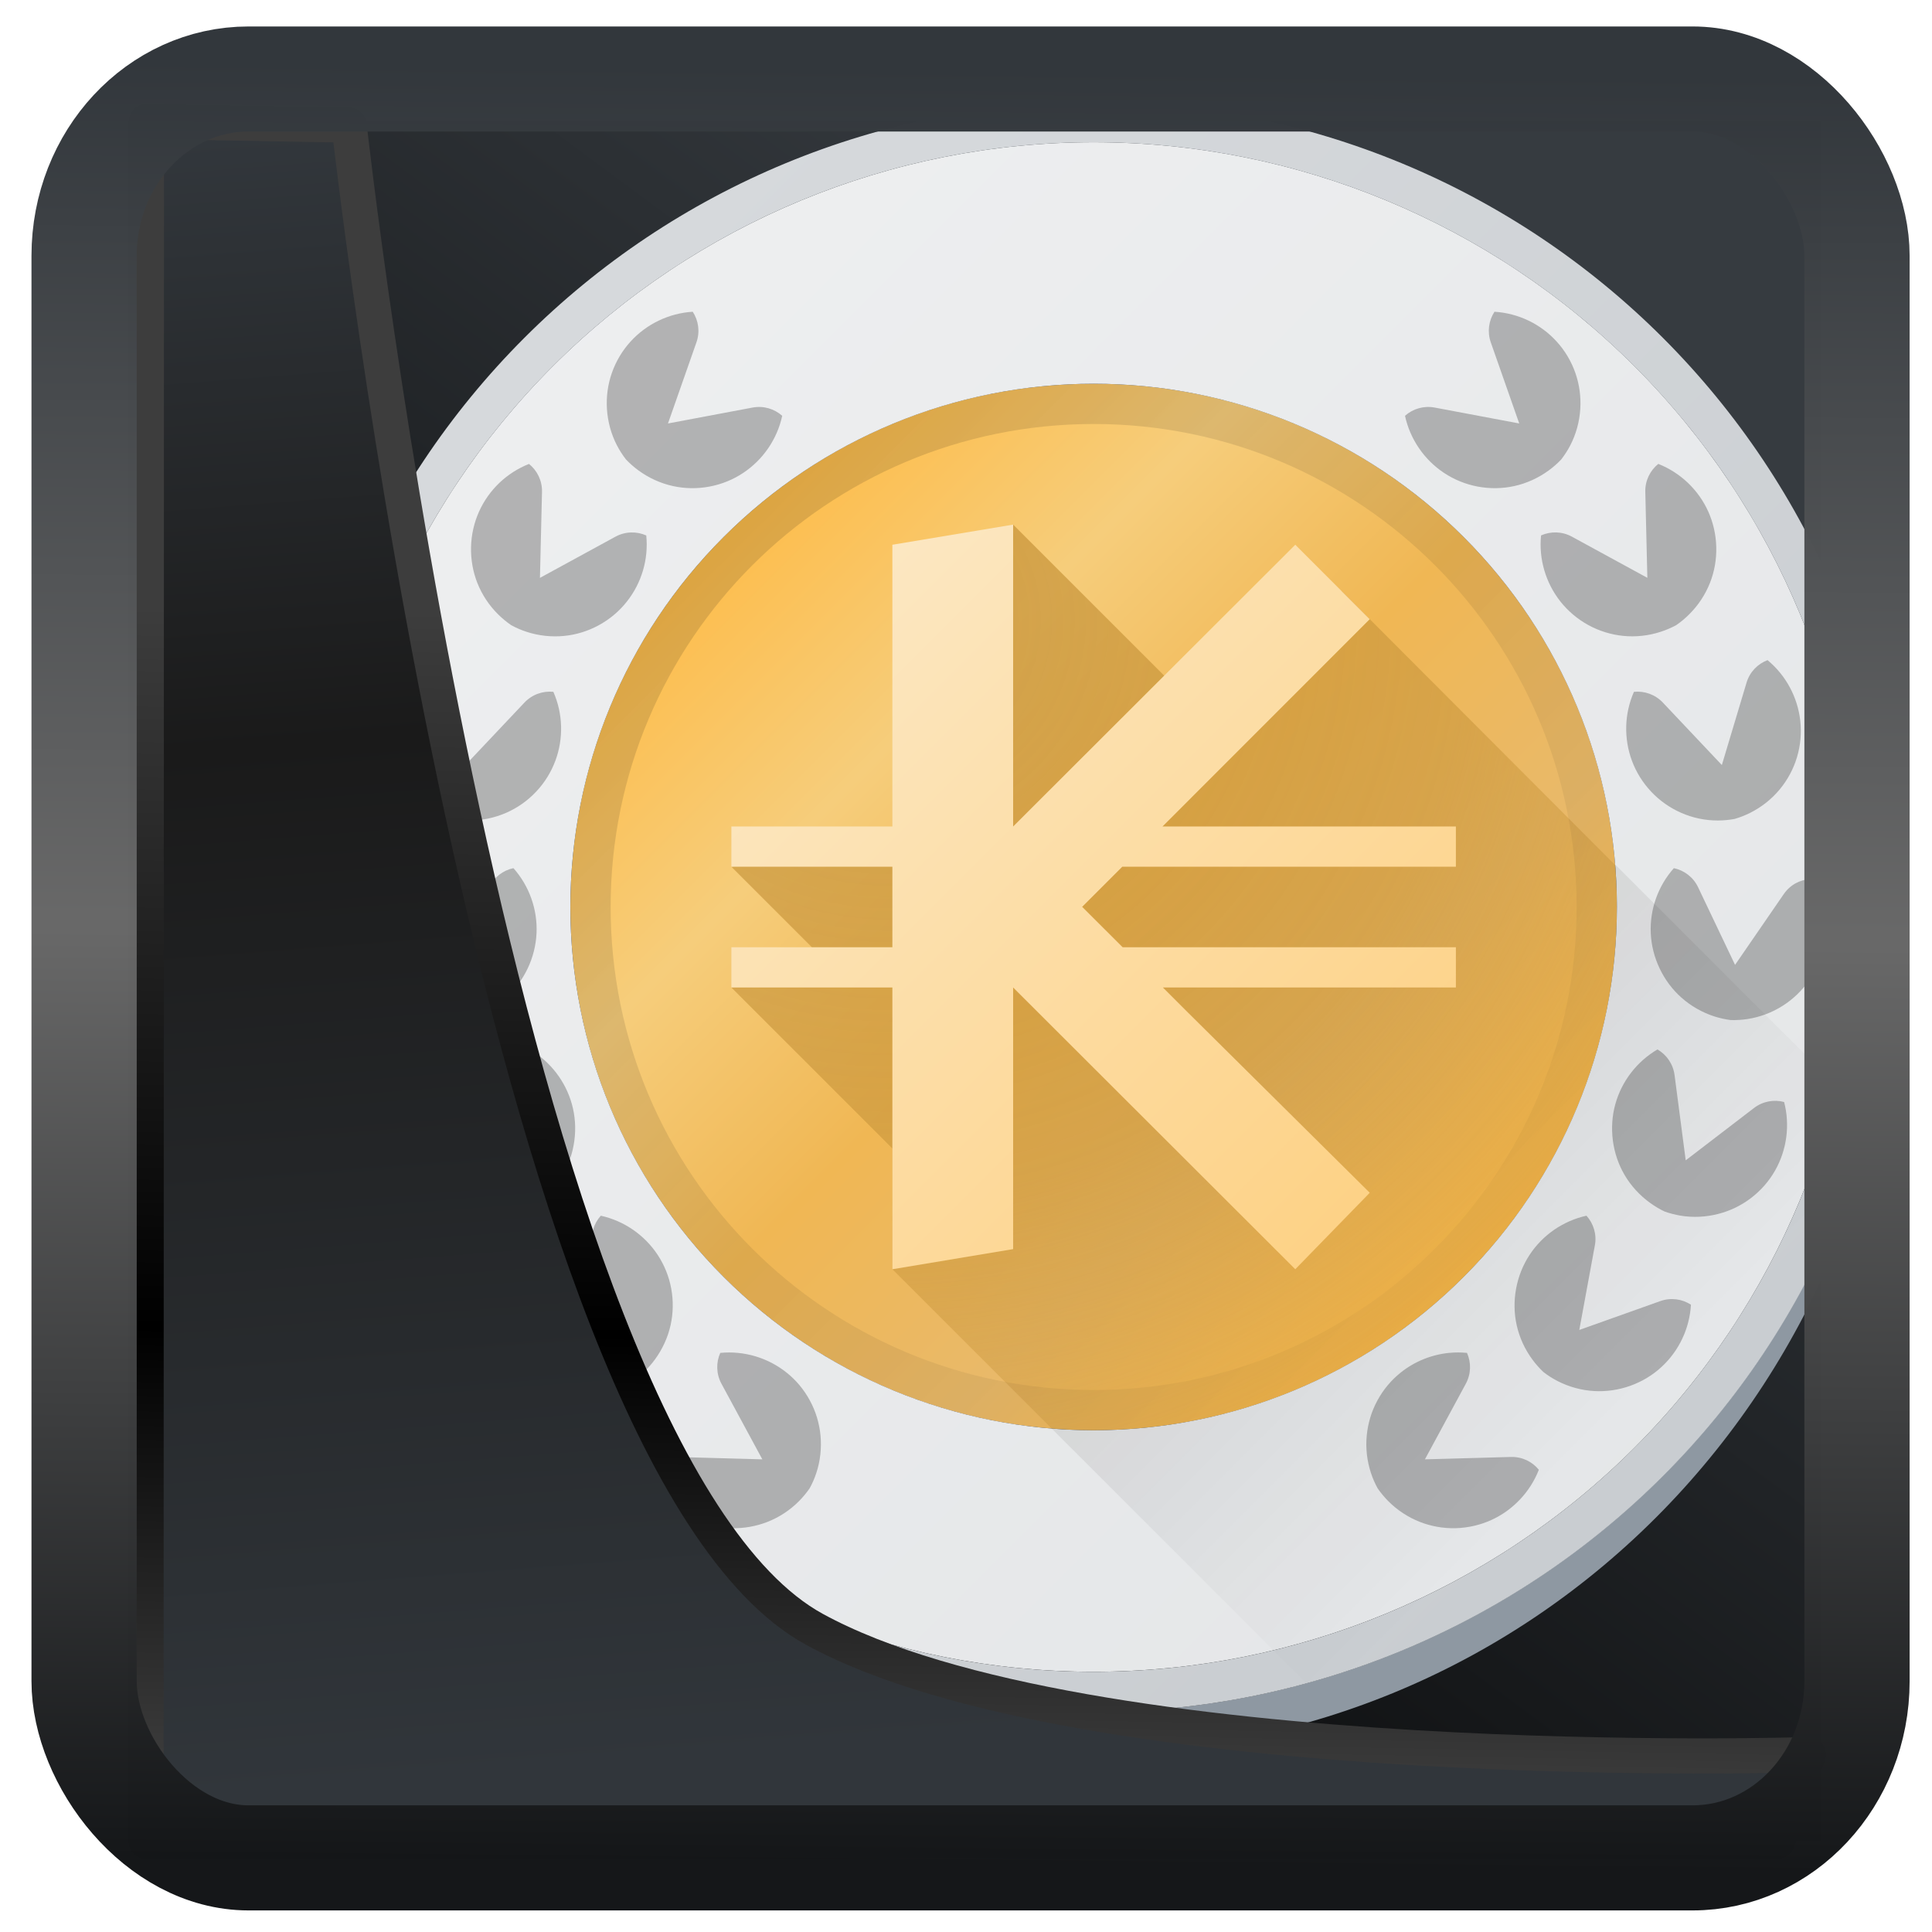 <?xml version="1.0" encoding="UTF-8" standalone="no"?>
<!-- Created with Inkscape (http://www.inkscape.org/) -->

<svg
   width="48"
   height="48"
   version="1.1"
   viewBox="0 0 48 48"
   id="svg22"
   sodipodi:docname="kmymoney.svg"
   inkscape:version="1.1.2 (0a00cf5339, 2022-02-04)"
   xmlns:inkscape="http://www.inkscape.org/namespaces/inkscape"
   xmlns:sodipodi="http://sodipodi.sourceforge.net/DTD/sodipodi-0.dtd"
   xmlns:xlink="http://www.w3.org/1999/xlink"
   xmlns="http://www.w3.org/2000/svg"
   xmlns:svg="http://www.w3.org/2000/svg">
  <sodipodi:namedview
     id="namedview24"
     pagecolor="#ffffff"
     bordercolor="#666666"
     borderopacity="1.0"
     inkscape:showpageshadow="2"
     inkscape:pageopacity="0.0"
     inkscape:pagecheckerboard="0"
     inkscape:deskcolor="#d1d1d1"
     showgrid="false"
     inkscape:zoom="10.1"
     inkscape:cx="-16.435644"
     inkscape:cy="24.405941"
     inkscape:window-width="3440"
     inkscape:window-height="1359"
     inkscape:window-x="0"
     inkscape:window-y="0"
     inkscape:window-maximized="1"
     inkscape:current-layer="svg22"
     inkscape:pageshadow="2" />
  <defs
     id="defs12">
    <linearGradient
       inkscape:collect="always"
       id="linearGradient917">
      <stop
         style="stop-color:#000000;stop-opacity:0.996"
         offset="0"
         id="stop913" />
      <stop
         style="stop-color:#353a3f;stop-opacity:0.996"
         offset="1"
         id="stop915" />
    </linearGradient>
    <linearGradient
       id="linearGradient1005-3-3"
       x1="5.253"
       x2="9.382"
       y1="15.383"
       y2="2.942"
       gradientTransform="matrix(1,0,0,1,1.632,-0.617)"
       gradientUnits="userSpaceOnUse">
      <stop
         stop-color="#fa8200"
         offset="0"
         id="stop2" />
      <stop
         stop-color="#ff9600"
         offset=".37"
         id="stop4" />
      <stop
         stop-color="#ffb400"
         offset="1"
         id="stop6" />
    </linearGradient>
    <filter
       id="filter4014"
       x="-0.062"
       y="-0.058"
       width="1.125"
       height="1.115"
       color-interpolation-filters="sRGB">
      <feGaussianBlur
         stdDeviation="1.094"
         id="feGaussianBlur9" />
    </filter>
    <linearGradient
       inkscape:collect="always"
       xlink:href="#linearGradient3487"
       id="linearGradient3403"
       gradientUnits="userSpaceOnUse"
       x1="6.949"
       y1="4.555"
       x2="11.215"
       y2="59.052" />
    <linearGradient
       id="linearGradient3487">
      <stop
         style="stop-color:#32373c;stop-opacity:1"
         offset="0"
         id="stop3481" />
      <stop
         id="stop3483"
         offset="0.368"
         style="stop-color:#1a1a1a;stop-opacity:1" />
      <stop
         style="stop-color:#31363b;stop-opacity:1"
         offset="1"
         id="stop3485" />
    </linearGradient>
    <linearGradient
       inkscape:collect="always"
       xlink:href="#linearGradient20604"
       id="linearGradient20558"
       gradientUnits="userSpaceOnUse"
       x1="25.802"
       y1="20.374"
       x2="25.111"
       y2="58.913" />
    <linearGradient
       id="linearGradient20604">
      <stop
         id="stop20598"
         offset="0"
         style="stop-color:#3d3d3d;stop-opacity:1" />
      <stop
         style="stop-color:#000000;stop-opacity:1"
         offset="0.618"
         id="stop20600" />
      <stop
         id="stop20602"
         offset="1"
         style="stop-color:#3d3d3d;stop-opacity:1" />
    </linearGradient>
    <filter
       inkscape:collect="always"
       style="color-interpolation-filters:sRGB"
       id="filter20720"
       x="-0.017"
       y="-0.016"
       width="1.034"
       height="1.033">
      <feGaussianBlur
         inkscape:collect="always"
         stdDeviation="0.147"
         id="feGaussianBlur20722" />
    </filter>
    <linearGradient
       gradientTransform="translate(0.361,-0.13)"
       xlink:href="#linearGradient4555"
       id="linearGradient4557"
       x1="43.5"
       y1="64.012"
       x2="44.142"
       y2="0.306"
       gradientUnits="userSpaceOnUse" />
    <linearGradient
       id="linearGradient4555">
      <stop
         style="stop-color:#141618;stop-opacity:1"
         offset="0"
         id="stop4551" />
      <stop
         id="stop4559"
         offset="0.518"
         style="stop-color:#686868;stop-opacity:1" />
      <stop
         style="stop-color:#31363b;stop-opacity:1"
         offset="1"
         id="stop4553" />
    </linearGradient>
    <filter
       style="color-interpolation-filters:sRGB"
       id="filter4601"
       x="-0.03"
       width="1.06"
       y="-0.03"
       height="1.06">
      <feGaussianBlur
         stdDeviation="0.015"
         id="feGaussianBlur4603" />
    </filter>
    <linearGradient
       inkscape:collect="always"
       xlink:href="#linearGradient917"
       id="linearGradient919"
       x1="7.401"
       y1="41.743"
       x2="33.063"
       y2="7.107"
       gradientUnits="userSpaceOnUse" />
    <linearGradient
       id="c"
       x1="14.9"
       x2="33.1"
       y1="14.9"
       y2="33.1"
       gradientUnits="userSpaceOnUse">
      <stop
         id="stop8"
         stop-color="#fdbd4c"
         offset="0" />
      <stop
         id="stop10"
         stop-color="#f6cd7b"
         offset=".25" />
      <stop
         id="stop12"
         stop-color="#f0b754"
         offset=".5" />
      <stop
         id="stop14"
         stop-color="#e9b969"
         offset=".75" />
      <stop
         id="stop16"
         stop-color="#fdbc4b"
         offset="1" />
    </linearGradient>
    <linearGradient
       id="linearGradient887"
       x1="5"
       x2="43"
       y1="5"
       y2="43"
       gradientUnits="userSpaceOnUse">
      <stop
         id="stop19"
         stop-color="#eff0f1"
         offset="0" />
      <stop
         id="stop21"
         stop-color="#e3e5e7"
         offset="1" />
    </linearGradient>
    <radialGradient
       id="e"
       cx="0"
       cy="0"
       r="1"
       gradientTransform="matrix(20,20,-20,20,19,17)"
       gradientUnits="userSpaceOnUse">
      <stop
         id="stop24"
         stop-color="#c9963c"
         stop-opacity=".8"
         offset="0" />
      <stop
         id="stop26"
         stop-color="#c9963c"
         stop-opacity=".6"
         offset=".499" />
      <stop
         id="stop28"
         stop-color="#ca973c"
         stop-opacity="0"
         offset="1" />
    </radialGradient>
    <linearGradient
       id="a"
       x1="15"
       x2="33"
       y1="15"
       y2="33"
       gradientUnits="userSpaceOnUse">
      <stop
         id="stop894"
         stop-color="#fceaca"
         offset="0" />
      <stop
         id="stop896"
         stop-color="#fdcf7e"
         offset="1" />
    </linearGradient>
    <linearGradient
       id="f"
       x1="11"
       x2="37"
       y1="11"
       y2="37"
       gradientUnits="userSpaceOnUse">
      <stop
         id="stop31"
         offset="0" />
      <stop
         id="stop33"
         stop-opacity=".05"
         offset="1" />
    </linearGradient>
    <linearGradient
       id="g"
       x1="10"
       x2="38"
       y1="10"
       y2="38"
       gradientUnits="userSpaceOnUse">
      <stop
         id="stop36"
         stop-color="#d6d9dc"
         offset="0" />
      <stop
         id="stop38"
         stop-color="#c9cdd1"
         offset="1" />
    </linearGradient>
    <linearGradient
       id="b"
       x1="23"
       x2="36.831"
       y1="23"
       y2="36.831"
       gradientUnits="userSpaceOnUse">
      <stop
         id="stop3"
         offset="0" />
      <stop
         id="stop5"
         stop-opacity="0"
         offset="1" />
    </linearGradient>
  </defs>
  <rect
     style="display:inline;fill:url(#linearGradient919);fill-opacity:1;fill-rule:evenodd;stroke:none;stroke-width:0.928;stroke-linejoin:round;stroke-miterlimit:7.8"
     id="rect1192"
     width="42.085"
     height="42.712"
     x="3.163"
     y="3.018"
     ry="0"
     inkscape:label="arriere" />
  <g
     id="g871"
     transform="translate(3.171,-1.466)">
    <path
       id="path52"
       d="M 43.988,24.123 C 43.956,29.404 41.836,34.458 38.091,38.182 34.347,41.905 29.281,43.997 24,44 18.742,43.994 13.698,41.918 9.959,38.221 6.221,34.524 4.088,29.504 4.023,24.246 4.015,24.331 4.007,24.415 4,24.5 4,29.937 6.107,35.151 9.858,38.996 13.609,42.84 18.696,45 24,45 29.304,45 34.391,42.84 38.142,38.996 41.893,35.151 44,29.937 44,24.5 43.997,24.374 43.993,24.249 43.988,24.123 Z"
       clip-rule="evenodd"
       fill="#8e98a2"
       fill-rule="evenodd" />
    <path
       id="path54"
       d="m 24,37 c 7.18,0 13,-5.82 13,-13 0,-7.18 -5.82,-13 -13,-13 -7.18,0 -13,5.82 -13,13 0,7.18 5.82,13 13,13 z"
       fill="url(#c)"
       style="fill:url(#c)" />
    <path
       id="path56"
       d="M 24,5 C 18.962,5 14.127,7.002 10.564,10.564 7.002,14.127 5,18.962 5,24 5,29.038 7.002,33.873 10.564,37.436 14.127,40.998 18.962,43 24,43 29.038,43 33.873,40.998 37.436,37.436 40.998,33.873 43,29.038 43,24 43,18.962 40.998,14.127 37.436,10.564 33.873,7.002 29.038,5 24,5 Z m 0,6 c 3.449,0 6.755,1.37 9.193,3.809 C 35.632,17.247 37,20.551 37,24 37,27.449 35.63,30.753 33.191,33.191 30.753,35.63 27.449,37 24,37 20.551,37 17.247,35.63 14.809,33.191 12.37,30.753 11,27.449 11,24 11,20.551 12.368,17.247 14.807,14.809 17.245,12.37 20.551,11 24,11 Z"
       color="#000000"
       color-rendering="auto"
       dominant-baseline="auto"
       fill="url(#linearGradient887)"
       image-rendering="auto"
       shape-rendering="auto"
       solid-color="#000000"
       style="font-variant-ligatures:normal;font-variant-position:normal;font-variant-caps:normal;font-variant-numeric:normal;font-variant-alternates:normal;font-feature-settings:normal;text-indent:0;text-decoration-line:none;text-decoration-style:solid;text-decoration-color:#000000;text-transform:none;text-orientation:mixed;white-space:normal;shape-padding:0;isolation:auto;mix-blend-mode:normal;fill:url(#linearGradient887)" />
    <path
       id="path58"
       d="m 22,14.5 -1,7.5 -6,1 2,2 -2,1 4,4 v 3 l 3.957,3.957 C 23.304,36.985 23.652,37 24,37 h 0.107 C 31.245,36.941 37,31.138 37,24 c 1.48e-4,-0.036 1.48e-4,-0.072 0,-0.107 -0.003,-0.312 -0.016,-0.623 -0.041,-0.934 L 30.156,16.144 27.5,20 Z"
       fill="url(#e)"
       style="fill:url(#e)" />
    <path
       id="path60"
       d="M 22,14.5 19,15 v 7 h -4 v 1 h 4 v 2 h -4 v 1 h 4 v 7 l 3,-0.5 V 26 l 7.01,7 1.85,-1.9 L 26.34,26.619 25.721,26 H 33 V 25 H 24.721 L 23.715,23.996 24.711,23 H 33 V 22 H 25.711 L 30.859,16.85 29.01,15 22,22 Z"
       fill="url(#a)"
       style="fill:url(#a)" />
    <path
       id="path62"
       d="m 14.041,9.211 c -0.592,0.037 -1.148,0.303 -1.547,0.742 -0.199,0.219 -0.359,0.481 -0.463,0.777 -0.104,0.296 -0.141,0.6 -0.123,0.895 0.02,0.319 0.105,0.629 0.25,0.908 0.064,0.123 0.139,0.24 0.225,0.35 0.096,0.101 0.201,0.192 0.312,0.273 0.254,0.185 0.545,0.319 0.857,0.387 0.289,0.063 0.596,0.07 0.904,0.012 0.309,-0.058 0.592,-0.176 0.838,-0.34 0.494,-0.328 0.843,-0.839 0.969,-1.418 -0.194,-0.173 -0.463,-0.257 -0.738,-0.205 l -2.1,0.395 0.707,-2.016 c 0.093,-0.264 0.05,-0.542 -0.092,-0.76 z m 19.918,0 c -0.142,0.218 -0.184,0.496 -0.092,0.76 l 0.707,2.016 -2.1,-0.395 c -0.275,-0.052 -0.545,0.032 -0.738,0.205 0.126,0.579 0.475,1.09 0.969,1.418 0.246,0.163 0.529,0.282 0.838,0.34 0.309,0.058 0.615,0.051 0.904,-0.012 0.312,-0.068 0.603,-0.202 0.857,-0.387 0.112,-0.082 0.217,-0.173 0.312,-0.273 0.085,-0.11 0.161,-0.227 0.225,-0.35 0.145,-0.28 0.23,-0.589 0.25,-0.908 0.018,-0.295 -0.019,-0.598 -0.123,-0.895 -0.104,-0.296 -0.264,-0.559 -0.463,-0.777 C 35.107,9.514 34.55,9.248 33.959,9.211 Z M 9.973,12.992 c -0.551,0.217 -0.999,0.643 -1.242,1.184 -0.121,0.27 -0.192,0.569 -0.199,0.883 -0.007,0.314 0.048,0.614 0.156,0.889 0.117,0.297 0.296,0.564 0.52,0.785 0.099,0.097 0.207,0.187 0.322,0.266 0.122,0.066 0.249,0.121 0.381,0.164 0.299,0.098 0.618,0.133 0.936,0.102 0.294,-0.029 0.587,-0.117 0.863,-0.268 0.276,-0.151 0.508,-0.351 0.691,-0.582 0.369,-0.464 0.544,-1.057 0.484,-1.646 -0.238,-0.105 -0.52,-0.103 -0.766,0.031 l -1.875,1.023 0.051,-2.135 c 0.007,-0.28 -0.12,-0.532 -0.322,-0.695 z m 28.055,0 c -0.202,0.163 -0.329,0.415 -0.322,0.695 l 0.051,2.135 -1.875,-1.023 c -0.246,-0.134 -0.528,-0.136 -0.766,-0.031 -0.059,0.59 0.116,1.182 0.484,1.646 0.184,0.231 0.416,0.431 0.691,0.582 0.276,0.15 0.569,0.238 0.863,0.268 0.318,0.032 0.636,-0.004 0.936,-0.102 0.132,-0.043 0.261,-0.098 0.383,-0.164 0.115,-0.078 0.222,-0.168 0.32,-0.266 0.224,-0.221 0.402,-0.488 0.52,-0.785 0.108,-0.275 0.164,-0.575 0.156,-0.889 -0.007,-0.314 -0.078,-0.613 -0.199,-0.883 -0.243,-0.54 -0.691,-0.966 -1.242,-1.184 z m -30.77,4.875 c -0.457,0.377 -0.75,0.921 -0.814,1.51 -0.032,0.294 -0.008,0.599 0.082,0.9 0.09,0.301 0.238,0.569 0.426,0.797 0.203,0.246 0.455,0.445 0.736,0.586 0.124,0.062 0.253,0.113 0.387,0.152 0.137,0.025 0.276,0.039 0.414,0.039 0.315,3e-4 0.628,-0.065 0.92,-0.193 0.271,-0.119 0.523,-0.293 0.738,-0.521 0.216,-0.228 0.375,-0.491 0.479,-0.768 0.207,-0.555 0.19,-1.172 -0.049,-1.715 -0.259,-0.026 -0.527,0.064 -0.719,0.268 L 8.393,20.473 7.779,18.428 c -0.08,-0.268 -0.279,-0.468 -0.521,-0.561 z m 33.484,0 c -0.243,0.093 -0.441,0.292 -0.521,0.561 l -0.613,2.045 -1.465,-1.551 c -0.192,-0.203 -0.46,-0.294 -0.719,-0.268 -0.239,0.542 -0.256,1.16 -0.049,1.715 0.103,0.277 0.263,0.539 0.479,0.768 0.216,0.228 0.468,0.402 0.738,0.521 0.292,0.129 0.605,0.194 0.92,0.193 0.139,-2e-4 0.277,-0.014 0.414,-0.039 0.134,-0.039 0.263,-0.09 0.387,-0.152 0.281,-0.141 0.533,-0.34 0.736,-0.586 0.188,-0.228 0.336,-0.496 0.426,-0.797 0.09,-0.301 0.114,-0.607 0.082,-0.9 -0.065,-0.589 -0.357,-1.132 -0.814,-1.51 z M 9.584,23.035 c -0.254,0.054 -0.481,0.222 -0.602,0.475 L 8.064,25.438 6.854,23.678 c -0.159,-0.231 -0.408,-0.359 -0.668,-0.373 -0.319,0.499 -0.432,1.107 -0.312,1.688 0.06,0.289 0.177,0.573 0.355,0.832 0.178,0.259 0.399,0.468 0.648,0.627 0.269,0.172 0.57,0.284 0.881,0.332 0.137,0.021 0.275,0.029 0.414,0.025 0.138,-0.018 0.274,-0.047 0.406,-0.09 0.3,-0.096 0.58,-0.255 0.818,-0.467 C 9.617,26.056 9.802,25.813 9.938,25.529 c 0.135,-0.284 0.207,-0.582 0.221,-0.877 0.027,-0.592 -0.181,-1.174 -0.574,-1.617 z m 28.832,0 c -0.394,0.443 -0.601,1.025 -0.574,1.617 0.013,0.295 0.086,0.593 0.221,0.877 0.135,0.284 0.32,0.526 0.541,0.723 0.239,0.212 0.519,0.37 0.818,0.467 0.132,0.042 0.268,0.072 0.406,0.09 0.139,0.004 0.277,-0.004 0.414,-0.025 0.311,-0.048 0.612,-0.16 0.881,-0.332 0.249,-0.159 0.472,-0.368 0.65,-0.627 0.178,-0.259 0.294,-0.543 0.354,-0.832 0.119,-0.58 0.007,-1.188 -0.312,-1.688 -0.26,0.014 -0.509,0.142 -0.668,0.373 L 39.936,25.438 39.018,23.51 c -0.12,-0.253 -0.347,-0.42 -0.602,-0.475 z M 9.992,27.539 c -0.225,0.13 -0.389,0.361 -0.426,0.639 L 9.289,30.295 7.594,28.996 c -0.222,-0.17 -0.499,-0.218 -0.75,-0.15 -0.149,0.574 -0.068,1.188 0.225,1.703 0.146,0.257 0.344,0.488 0.594,0.68 0.249,0.191 0.526,0.322 0.812,0.396 0.309,0.08 0.629,0.095 0.939,0.045 0.137,-0.022 0.271,-0.057 0.402,-0.104 0.126,-0.06 0.245,-0.132 0.357,-0.213 0.255,-0.184 0.473,-0.42 0.635,-0.695 0.149,-0.255 0.25,-0.544 0.291,-0.855 0.041,-0.311 0.018,-0.617 -0.061,-0.902 -0.158,-0.571 -0.536,-1.062 -1.047,-1.361 z m 28.016,0 c -0.511,0.3 -0.889,0.79 -1.047,1.361 -0.079,0.285 -0.101,0.591 -0.061,0.902 0.041,0.311 0.142,0.6 0.291,0.855 0.162,0.276 0.38,0.511 0.635,0.695 0.112,0.081 0.232,0.153 0.357,0.213 0.131,0.047 0.266,0.081 0.402,0.104 0.311,0.051 0.63,0.035 0.939,-0.045 0.286,-0.074 0.563,-0.205 0.812,-0.396 0.249,-0.191 0.448,-0.423 0.594,-0.68 0.293,-0.515 0.374,-1.13 0.225,-1.703 -0.251,-0.067 -0.528,-0.02 -0.75,0.15 l -1.695,1.299 -0.277,-2.117 c -0.036,-0.278 -0.201,-0.509 -0.426,-0.639 z m -26.252,4.131 c -0.174,0.193 -0.26,0.461 -0.209,0.736 l 0.387,2.102 -2.014,-0.717 c -0.264,-0.094 -0.542,-0.051 -0.76,0.09 0.034,0.592 0.299,1.151 0.736,1.551 0.218,0.2 0.479,0.36 0.775,0.465 0.296,0.105 0.599,0.146 0.895,0.129 0.319,-0.018 0.628,-0.105 0.908,-0.248 0.123,-0.063 0.239,-0.138 0.35,-0.223 0.101,-0.095 0.193,-0.199 0.275,-0.311 0.186,-0.254 0.322,-0.546 0.391,-0.857 0.064,-0.289 0.072,-0.595 0.016,-0.904 -0.057,-0.309 -0.174,-0.591 -0.336,-0.838 -0.326,-0.495 -0.835,-0.847 -1.414,-0.975 z m 24.488,0 c -0.579,0.128 -1.089,0.479 -1.414,0.975 -0.162,0.247 -0.277,0.529 -0.334,0.838 -0.057,0.309 -0.05,0.616 0.014,0.904 0.069,0.312 0.204,0.604 0.391,0.857 0.082,0.112 0.174,0.215 0.275,0.311 0.11,0.085 0.226,0.159 0.35,0.223 0.28,0.143 0.589,0.23 0.908,0.248 0.295,0.017 0.599,-0.024 0.895,-0.129 0.296,-0.105 0.557,-0.265 0.775,-0.465 0.437,-0.4 0.702,-0.959 0.736,-1.551 -0.218,-0.141 -0.496,-0.184 -0.76,-0.09 l -2.014,0.717 0.387,-2.102 c 0.051,-0.275 -0.035,-0.543 -0.209,-0.736 z m -21.52,3.408 c -0.106,0.237 -0.104,0.519 0.029,0.766 l 1.016,1.879 -2.133,-0.059 c -0.28,-0.008 -0.533,0.117 -0.697,0.318 0.215,0.552 0.64,1.002 1.18,1.248 0.269,0.122 0.567,0.194 0.881,0.203 0.314,0.009 0.615,-0.047 0.891,-0.154 0.298,-0.116 0.565,-0.293 0.787,-0.516 0.098,-0.098 0.187,-0.206 0.266,-0.32 0.067,-0.122 0.123,-0.249 0.166,-0.381 0.099,-0.299 0.134,-0.618 0.104,-0.936 -0.029,-0.294 -0.114,-0.589 -0.264,-0.865 -0.149,-0.276 -0.347,-0.509 -0.578,-0.693 -0.463,-0.37 -1.057,-0.547 -1.646,-0.49 z m 18.109,0 c -0.437,0.043 -0.858,0.212 -1.205,0.49 -0.231,0.185 -0.429,0.417 -0.578,0.693 -0.15,0.276 -0.235,0.571 -0.264,0.865 -0.031,0.318 0.005,0.637 0.104,0.936 0.043,0.132 0.099,0.259 0.166,0.381 0.079,0.115 0.168,0.222 0.266,0.32 0.222,0.223 0.49,0.4 0.787,0.516 0.275,0.107 0.577,0.163 0.891,0.154 0.314,-0.009 0.612,-0.081 0.881,-0.203 0.539,-0.246 0.964,-0.696 1.18,-1.248 -0.164,-0.202 -0.416,-0.326 -0.695,-0.318 l -2.135,0.059 1.016,-1.879 c 0.133,-0.246 0.135,-0.528 0.029,-0.766 -0.147,-0.014 -0.296,-0.014 -0.441,0 z"
       fill="#000000"
       opacity="0.25" />
    <path
       id="path64"
       d="m 24,36 c 6.627,0 12,-5.373 12,-12 0,-6.627 -5.373,-12 -12,-12 -6.627,0 -12,5.373 -12,12 0,6.627 5.373,12 12,12 z m 0,1 c 7.18,0 13,-5.82 13,-13 0,-7.18 -5.82,-13 -13,-13 -7.18,0 -13,5.82 -13,13 0,7.18 5.82,13 13,13 z"
       clip-rule="evenodd"
       fill="url(#f)"
       fill-opacity="0.15"
       fill-rule="evenodd"
       style="fill:url(#f)" />
    <path
       id="path66"
       d="M 24,4 C 21.374,4 18.773,4.517 16.346,5.522 13.92,6.527 11.715,8.001 9.858,9.858 6.107,13.609 4,18.696 4,24 4,29.304 6.107,34.391 9.858,38.142 11.715,39.999 13.92,41.472 16.346,42.478 18.773,43.483 21.374,44 24,44 29.304,44 34.391,41.893 38.142,38.142 41.893,34.391 44,29.304 44,24 44,21.374 43.483,18.773 42.478,16.346 41.472,13.92 39.999,11.715 38.142,9.858 36.285,8.001 34.08,6.527 31.654,5.522 29.227,4.517 26.626,4 24,4 Z m 0,1 c 5.039,0 9.872,2.002 13.435,5.565 C 40.998,14.128 43,18.961 43,24 43,29.039 40.998,33.872 37.435,37.435 33.872,40.998 29.039,43 24,43 18.961,43 14.128,40.998 10.565,37.435 7.002,33.872 5,29.039 5,24 5,18.961 7.002,14.128 10.565,10.565 14.128,7.002 18.961,5 24,5 Z"
       clip-rule="evenodd"
       fill="url(#g)"
       fill-rule="evenodd"
       style="fill:url(#g)" />
    <path
       id="path70"
       d="M 36.947,22.936 C 36.976,23.287 37,23.641 37,24 c 0,7.18 -5.82,13 -13,13 -0.355,0 -0.705,-0.025 -1.053,-0.053 l 6.34,6.34 A 20,20 0 0 0 43.289,29.277 Z"
       fill="url(#b)"
       fill-rule="evenodd"
       opacity="0.15"
       stroke-linejoin="round"
       stroke-width="0.1"
       style="fill:url(#b)" />
  </g>
  <path
     style="display:inline;mix-blend-mode:normal;fill:url(#linearGradient3403);fill-opacity:1;stroke:url(#linearGradient20558);stroke-width:1.162;stroke-linecap:butt;stroke-linejoin:round;stroke-miterlimit:4;stroke-dasharray:none;stroke-opacity:1;filter:url(#filter20720)"
     d="M 4.704,3.981 4.691,60.802 H 58.595 l 1.022,-2.866 c 0,0 -23.875,0.766 -32.844,-4.14 C 16.258,48.042 11.401,4.098 11.401,4.098 Z"
     id="path1686"
     sodipodi:nodetypes="ccccscc"
     transform="matrix(0.752,0,0,0.752,0.1,0.025)"
     inkscape:label="folder" />
  <rect
     style="display:inline;fill:none;fill-opacity:1;stroke:url(#linearGradient4557);stroke-width:3.714;stroke-linejoin:round;stroke-miterlimit:7.8;stroke-dasharray:none;stroke-opacity:0.995;filter:url(#filter4601)"
     id="rect4539"
     width="62.567"
     height="62.867"
     x="1.032"
     y="0.596"
     ry="6.245"
     rx="5.803"
     transform="matrix(0.704,0,0,0.703,1.363,1.544)"
     inkscape:label="contour" />
</svg>
